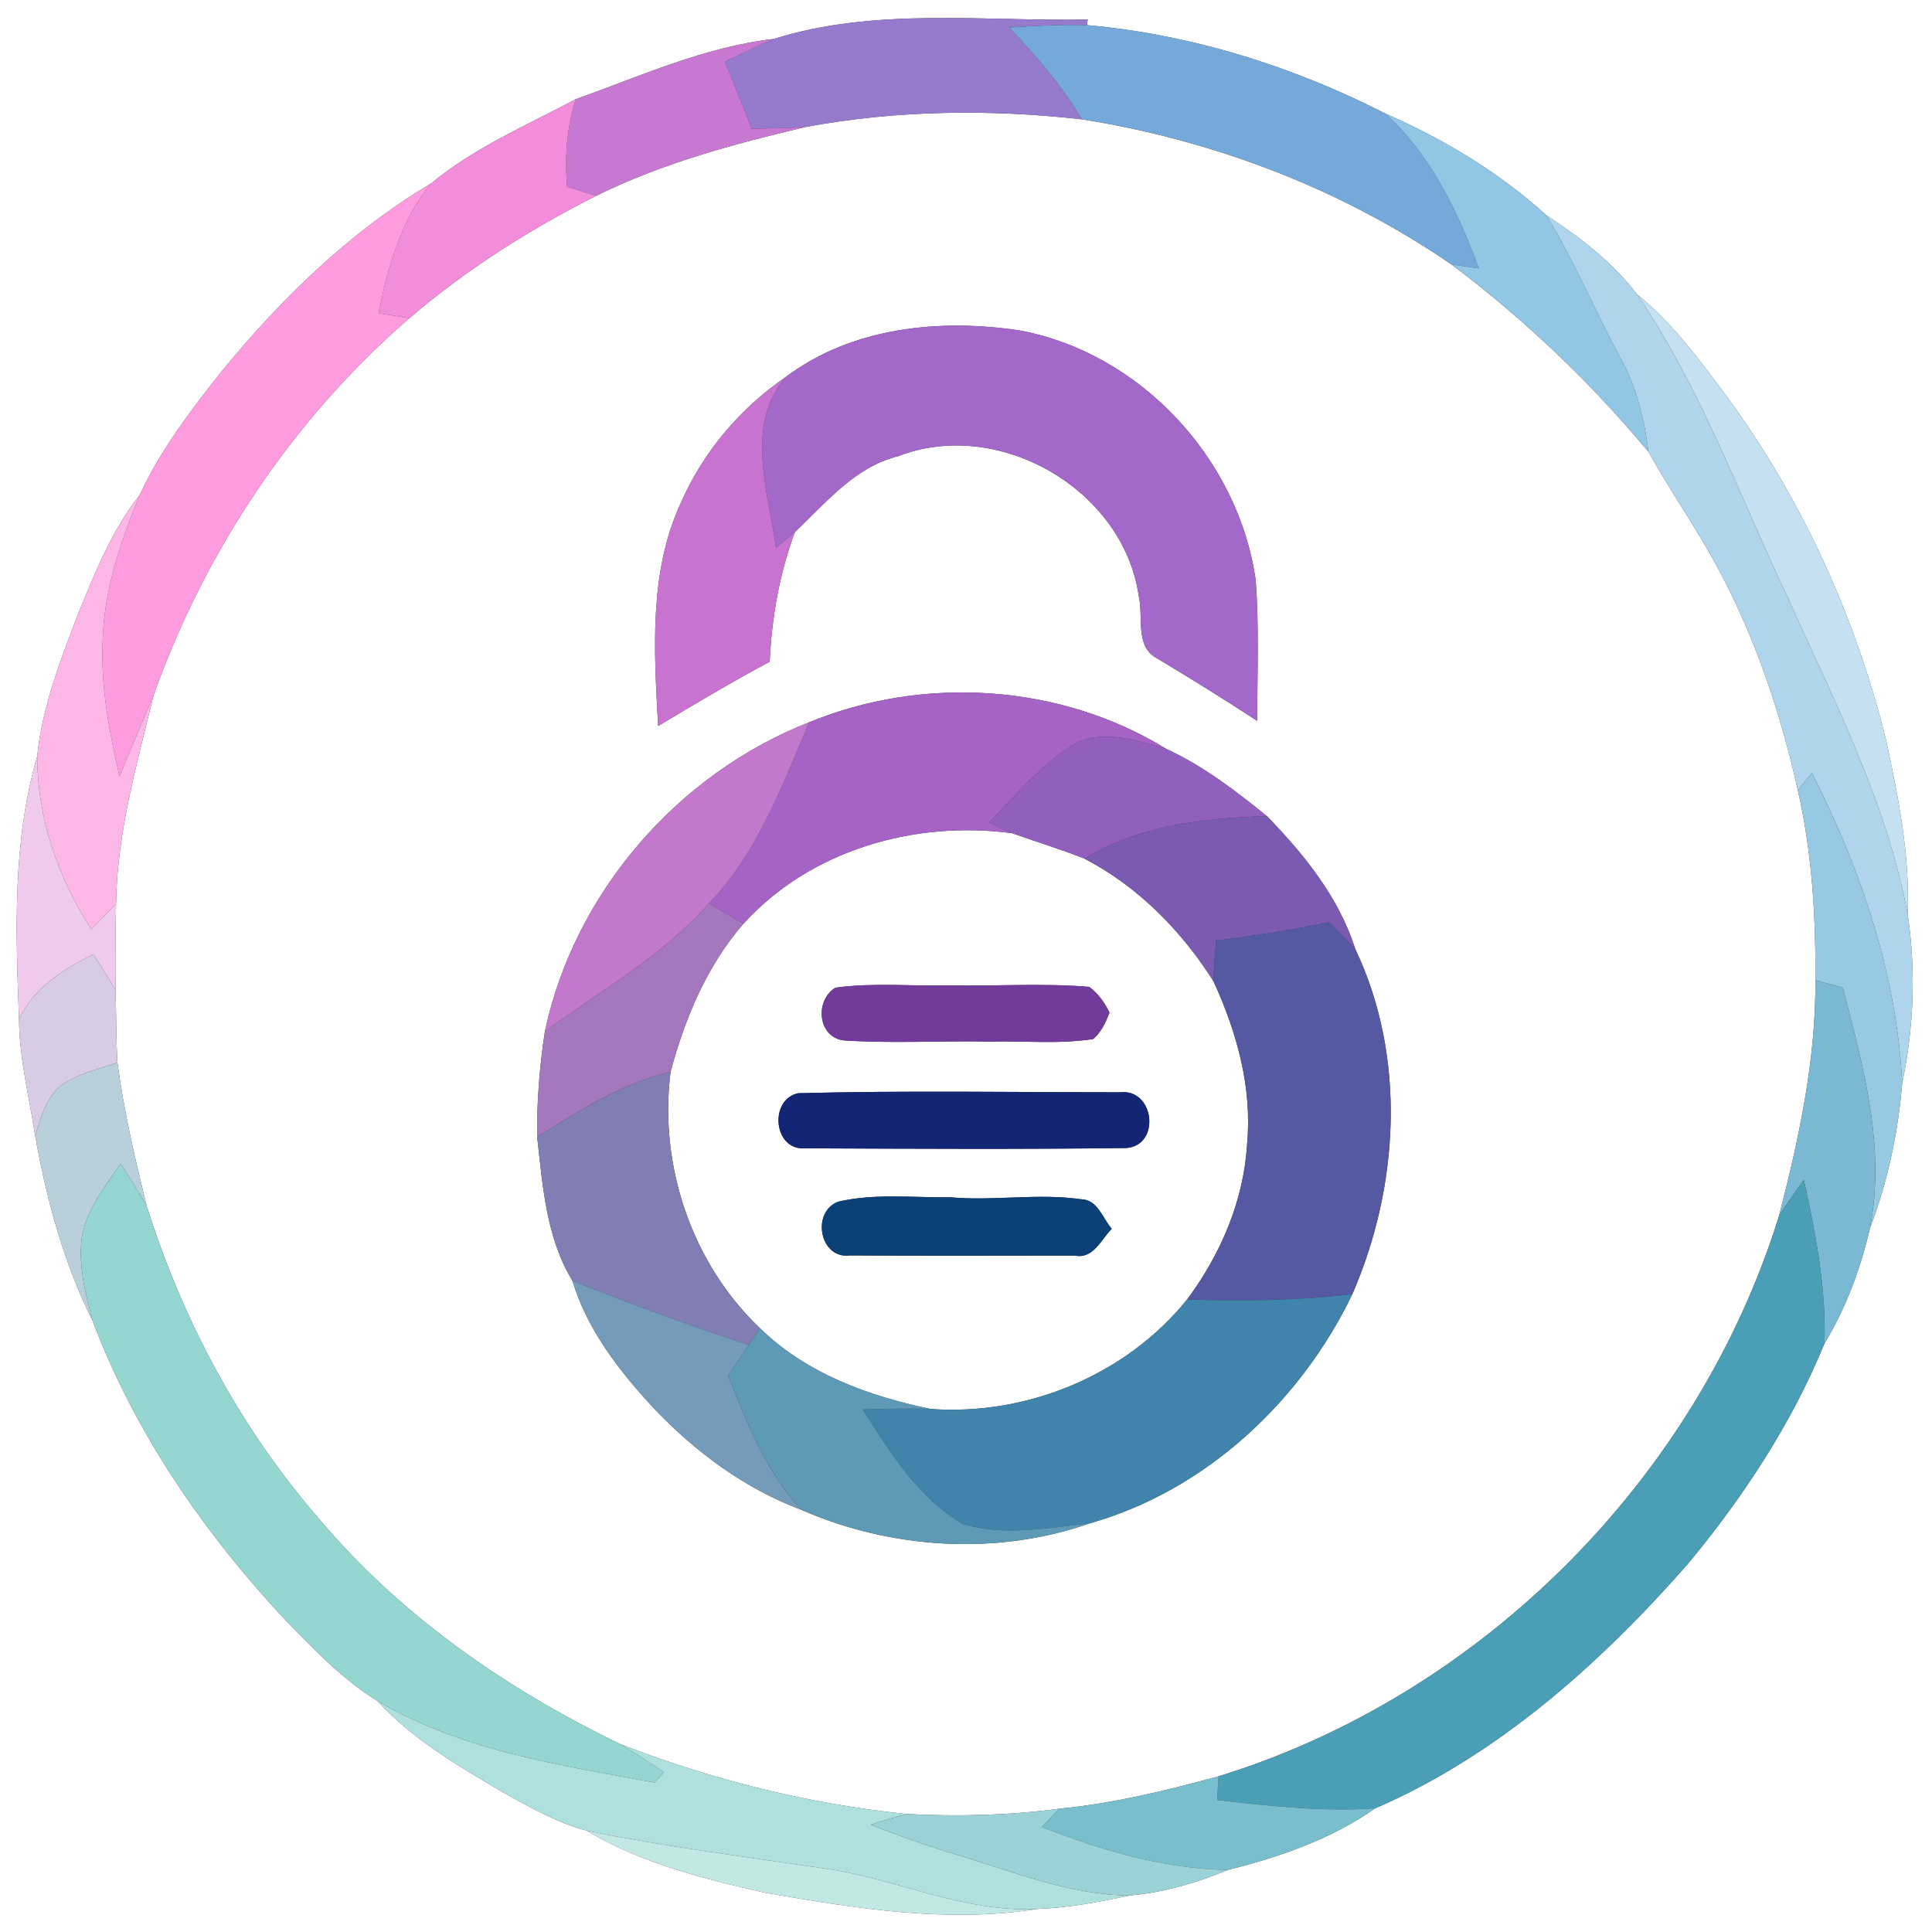 <?xml version="1.0" encoding="UTF-8" ?>
<!DOCTYPE svg PUBLIC "-//W3C//DTD SVG 1.1//EN" "http://www.w3.org/Graphics/SVG/1.1/DTD/svg11.dtd">
<svg width="250pt" height="250pt" viewBox="0 0 250 250" version="1.1" xmlns="http://www.w3.org/2000/svg">
<rect x="0" y="0" width="250" height="250" fill="#333333" stroke="none"/>
<g id="#ffffffff">
<path fill="#ffffff" opacity="1.00" d=" M 0.00 0.00 L 250.00 0.00 L 250.00 250.00 L 0.00 250.00 L 0.00 0.00 M 100.12 5.04 C 91.17 6.07 82.90 9.84 74.50 12.84 C 68.13 16.22 61.37 19.11 55.78 23.74 C 45.15 30.06 36.17 38.87 28.40 48.40 C 24.53 53.31 20.70 58.36 18.07 64.06 C 14.51 68.55 12.37 73.91 10.22 79.16 C 7.89 85.21 5.47 91.38 4.81 97.88 C 1.59 108.93 2.03 120.53 2.46 131.90 C 2.50 136.98 3.78 141.96 4.55 146.96 C 6.02 155.21 8.24 163.45 12.01 170.97 C 17.49 185.52 26.54 198.56 37.14 209.86 C 40.77 213.56 44.41 217.38 48.85 220.11 C 53.41 225.10 59.31 228.51 65.07 231.92 C 68.55 233.85 72.06 235.87 75.93 236.89 C 82.99 241.12 91.11 243.14 99.07 244.93 C 110.63 246.94 122.50 248.88 134.22 247.02 C 138.25 246.87 142.22 246.12 146.16 245.28 C 150.56 244.90 154.84 243.63 158.91 241.96 C 165.57 240.29 172.26 237.99 177.92 234.01 C 193.82 227.14 207.05 215.29 218.39 202.39 C 225.55 193.77 231.83 184.23 236.09 173.84 C 238.87 169.26 240.74 164.17 241.96 158.97 C 244.26 152.95 245.61 146.57 246.14 140.16 C 247.65 133.00 247.94 125.54 246.85 118.30 C 247.15 110.72 245.67 103.25 244.08 95.88 C 240.15 79.95 233.25 64.71 223.55 51.45 C 220.02 46.70 216.48 41.85 211.84 38.09 C 208.67 33.94 204.46 30.71 200.11 27.87 C 194.02 22.32 186.77 17.98 179.23 14.68 C 167.26 8.57 154.07 4.44 140.65 3.25 L 140.75 2.53 C 127.21 2.78 113.26 0.93 100.12 5.04 Z" />
<path fill="#ffffff" opacity="1.00" d=" M 104.29 16.42 C 116.05 14.24 128.14 14.11 140.00 15.44 C 157.03 18.15 173.53 24.41 187.77 34.19 C 197.20 41.27 205.78 49.41 213.32 58.48 C 216.17 63.62 219.59 68.43 222.35 73.62 C 227.16 82.60 230.43 92.33 232.64 102.26 C 234.48 110.31 234.97 118.60 234.91 126.83 C 234.98 137.18 232.78 147.35 230.21 157.32 C 219.65 191.33 191.74 219.35 157.69 229.85 C 150.92 231.70 144.06 233.36 137.06 234.05 C 130.50 234.92 123.87 235.07 117.27 234.73 C 104.58 233.41 92.13 230.32 80.25 225.68 C 65.59 218.61 51.91 209.13 41.36 196.63 C 31.13 184.87 23.64 170.90 18.98 156.05 C 17.47 149.92 16.02 143.76 15.20 137.51 C 15.01 134.39 15.06 131.27 14.95 128.15 C 14.92 124.42 14.94 120.68 15.02 116.95 C 15.13 107.72 17.75 98.80 19.89 89.90 C 26.58 71.19 37.93 54.17 52.99 41.16 C 60.31 34.88 68.52 29.69 77.12 25.35 C 85.70 21.10 95.01 18.61 104.29 16.42 M 101.68 48.78 C 95.77 52.83 90.99 58.48 88.11 65.05 C 83.93 74.07 84.64 84.29 85.16 93.95 C 89.92 91.08 94.70 88.25 99.60 85.62 C 99.86 79.89 100.86 74.22 102.87 68.83 C 106.90 65.05 110.58 60.43 116.22 59.03 C 129.20 53.99 145.37 63.31 147.35 77.11 C 148.00 79.80 146.78 83.70 149.78 85.22 C 154.12 87.84 158.43 90.49 162.67 93.28 C 162.70 87.22 162.93 81.14 162.49 75.09 C 160.29 59.42 147.60 45.67 131.95 42.76 C 121.62 41.20 110.25 42.33 101.68 48.78 M 104.71 93.46 C 87.70 100.12 74.31 115.53 70.51 133.46 C 69.82 137.98 69.45 142.54 69.51 147.12 C 70.22 153.43 70.67 160.17 74.07 165.72 C 75.99 172.11 80.18 177.46 84.65 182.28 C 89.99 187.89 96.37 192.62 103.66 195.36 C 115.29 200.46 129.03 201.34 141.07 197.10 C 156.02 192.86 168.32 181.34 174.99 167.47 C 181.07 153.49 182.01 136.76 175.38 122.82 C 173.26 116.14 168.77 110.57 163.95 105.62 C 159.90 102.33 155.70 99.11 150.93 96.92 C 137.27 88.48 119.51 87.36 104.71 93.46 Z" />
<path fill="#ffffff" opacity="1.00" d=" M 96.19 119.54 C 104.88 109.97 118.37 106.12 130.99 107.82 C 134.09 108.94 137.26 109.88 140.33 111.11 C 147.27 114.72 152.86 120.42 157.03 126.98 C 160.05 133.57 162.06 140.76 161.37 148.07 C 160.94 155.36 157.95 162.33 153.61 168.15 C 145.72 177.93 132.92 183.22 120.43 182.32 C 112.38 180.66 104.33 177.72 98.34 171.87 C 89.50 163.46 85.24 150.77 86.77 138.71 C 88.61 131.79 91.46 125.00 96.19 119.54 M 108.12 127.80 C 105.38 129.44 105.81 134.26 109.21 134.63 C 115.46 135.04 121.74 134.65 128.00 134.78 C 132.48 134.66 137.01 135.14 141.46 134.45 C 142.50 133.57 143.08 132.28 143.57 131.04 C 142.96 129.75 142.10 128.56 140.95 127.70 C 134.98 127.20 128.98 127.63 123.00 127.50 C 118.04 127.64 113.04 127.13 108.12 127.80 M 103.31 141.46 C 99.48 142.23 100.06 148.90 104.15 148.59 C 118.03 148.65 131.92 148.73 145.80 148.55 C 150.23 148.13 149.36 140.86 144.97 141.34 C 131.09 141.34 117.18 141.10 103.31 141.46 M 108.45 155.50 C 104.92 156.86 106.09 162.99 109.99 162.45 C 119.68 162.52 129.38 162.47 139.08 162.47 C 141.47 162.96 142.46 160.41 143.86 159.01 C 142.67 157.63 142.04 155.20 139.87 155.18 C 134.27 154.38 128.62 155.43 123.00 154.93 C 118.16 154.99 113.20 154.39 108.45 155.50 Z" />
</g>
<g id="#967aceff">
<path fill="#967ace" opacity="1.00" d=" M 100.12 5.04 C 113.26 0.93 127.21 2.78 140.75 2.53 L 140.65 3.25 C 137.29 3.15 133.93 3.34 130.58 3.56 C 134.08 7.22 137.41 11.07 140.00 15.44 C 128.14 14.11 116.05 14.24 104.29 16.42 C 101.96 16.58 99.62 16.61 97.29 16.66 C 96.13 13.77 94.97 10.88 93.81 7.99 C 95.90 6.98 97.98 5.94 100.12 5.04 Z" />
</g>
<g id="#75a9daff">
<path fill="#75a9da" opacity="1.00" d=" M 130.58 3.56 C 133.93 3.34 137.29 3.15 140.65 3.25 C 154.07 4.44 167.26 8.57 179.23 14.68 C 185.15 20.02 188.64 27.37 191.37 34.73 C 190.17 34.57 188.97 34.39 187.77 34.19 C 173.53 24.41 157.03 18.15 140.00 15.44 C 137.41 11.07 134.08 7.22 130.58 3.56 Z" />
</g>
<g id="#c778d1ff">
<path fill="#c778d1" opacity="1.00" d=" M 74.50 12.84 C 82.90 9.84 91.17 6.07 100.12 5.04 C 97.98 5.94 95.90 6.98 93.81 7.99 C 94.97 10.88 96.13 13.77 97.29 16.66 C 99.62 16.61 101.96 16.58 104.29 16.42 C 95.01 18.61 85.70 21.10 77.12 25.35 C 75.87 24.95 74.63 24.56 73.38 24.16 C 73.06 20.35 73.33 16.49 74.50 12.84 Z" />
</g>
<g id="#f28ddbff">
<path fill="#f28ddb" opacity="1.00" d=" M 55.78 23.74 C 61.37 19.11 68.13 16.22 74.50 12.84 C 73.33 16.49 73.06 20.35 73.38 24.16 C 74.63 24.56 75.87 24.95 77.12 25.35 C 68.52 29.69 60.31 34.88 52.99 41.16 C 51.65 40.95 50.32 40.75 48.98 40.54 C 50.20 34.59 51.84 28.52 55.78 23.74 Z" />
</g>
<g id="#92c6e5ff">
<path fill="#92c6e5" opacity="1.00" d=" M 179.23 14.68 C 186.77 17.98 194.02 22.32 200.11 27.87 C 203.71 33.79 206.38 40.22 209.68 46.31 C 211.80 50.05 212.77 54.26 213.32 58.48 C 205.78 49.41 197.20 41.27 187.77 34.19 C 188.97 34.39 190.17 34.57 191.37 34.73 C 188.64 27.37 185.15 20.02 179.23 14.68 Z" />
</g>
<g id="#ff9ce0ff">
<path fill="#ff9ce0" opacity="1.00" d=" M 28.40 48.40 C 36.17 38.87 45.15 30.06 55.78 23.74 C 51.84 28.52 50.20 34.59 48.98 40.54 C 50.32 40.75 51.65 40.95 52.99 41.16 C 37.93 54.17 26.58 71.19 19.89 89.90 C 18.44 93.43 16.92 96.92 15.46 100.45 C 14.15 94.77 13.04 88.97 13.28 83.12 C 13.40 76.48 15.60 70.13 18.07 64.06 C 20.70 58.36 24.53 53.31 28.40 48.40 Z" />
</g>
<g id="#aed5ecff">
<path fill="#aed5ec" opacity="1.00" d=" M 200.11 27.87 C 204.46 30.71 208.67 33.94 211.84 38.09 C 220.14 50.31 225.14 64.30 231.45 77.56 C 237.37 90.80 244.18 103.90 246.85 118.30 C 247.94 125.54 247.65 133.00 246.14 140.16 C 245.46 126.08 240.78 112.51 234.46 100.02 C 234.01 100.58 233.10 101.70 232.64 102.26 C 230.43 92.33 227.16 82.60 222.35 73.62 C 219.59 68.43 216.17 63.62 213.32 58.48 C 212.77 54.26 211.80 50.05 209.68 46.31 C 206.38 40.22 203.71 33.79 200.11 27.87 Z" />
</g>
<g id="#c4e0f1ff">
<path fill="#c4e0f1" opacity="1.00" d=" M 211.84 38.09 C 216.48 41.85 220.02 46.70 223.55 51.45 C 233.25 64.71 240.15 79.95 244.08 95.88 C 245.67 103.25 247.15 110.72 246.85 118.30 C 244.18 103.90 237.37 90.80 231.45 77.56 C 225.14 64.30 220.14 50.31 211.84 38.09 Z" />
</g>
<g id="#a468caff">
<path fill="#a468ca" opacity="1.00" d=" M 101.68 48.78 C 110.25 42.33 121.62 41.20 131.95 42.76 C 147.60 45.67 160.29 59.42 162.49 75.09 C 162.93 81.14 162.70 87.22 162.67 93.28 C 158.43 90.49 154.12 87.84 149.78 85.22 C 146.78 83.70 148.00 79.80 147.35 77.11 C 145.37 63.31 129.20 53.99 116.22 59.03 C 110.58 60.43 106.90 65.05 102.87 68.83 C 102.06 69.53 101.23 70.23 100.41 70.92 C 99.46 63.65 96.27 55.11 101.68 48.78 Z" />
</g>
<g id="#c873d0ff">
<path fill="#c873d0" opacity="1.00" d=" M 88.11 65.05 C 90.99 58.48 95.77 52.83 101.68 48.78 C 96.27 55.11 99.46 63.65 100.41 70.92 C 101.23 70.23 102.06 69.53 102.87 68.83 C 100.86 74.22 99.86 79.89 99.60 85.62 C 94.70 88.25 89.92 91.08 85.16 93.95 C 84.64 84.29 83.93 74.07 88.11 65.05 Z" />
</g>
<g id="#fdb7e7ff">
<path fill="#fdb7e7" opacity="1.00" d=" M 10.22 79.16 C 12.37 73.91 14.51 68.55 18.07 64.06 C 15.60 70.13 13.40 76.48 13.28 83.12 C 13.04 88.97 14.15 94.77 15.46 100.45 C 16.92 96.92 18.44 93.43 19.89 89.90 C 17.75 98.80 15.13 107.72 15.02 116.95 C 13.95 118.05 12.88 119.15 11.81 120.24 C 7.49 113.59 4.84 105.87 4.81 97.88 C 5.47 91.38 7.89 85.21 10.22 79.16 Z" />
</g>
<g id="#a564c5ff">
<path fill="#a564c5" opacity="1.00" d=" M 104.71 93.46 C 119.51 87.36 137.27 88.48 150.93 96.92 C 147.00 95.78 142.35 94.15 138.57 96.58 C 134.49 99.20 131.35 102.99 127.99 106.43 C 128.98 106.90 129.98 107.38 130.99 107.82 C 118.37 106.12 104.88 109.97 96.19 119.54 C 94.71 118.66 93.23 117.77 91.75 116.89 C 98.05 110.33 101.21 101.67 104.71 93.46 Z" />
</g>
<g id="#c279cbff">
<path fill="#c279cb" opacity="1.00" d=" M 70.51 133.46 C 74.31 115.53 87.70 100.12 104.71 93.46 C 101.21 101.67 98.05 110.33 91.75 116.89 C 85.75 123.71 77.76 128.17 70.51 133.46 Z" />
</g>
<g id="#935fbeff">
<path fill="#935fbe" opacity="1.00" d=" M 138.57 96.58 C 142.35 94.15 147.00 95.78 150.93 96.92 C 155.70 99.11 159.90 102.33 163.95 105.62 C 155.81 105.84 147.43 106.79 140.33 111.11 C 137.26 109.88 134.09 108.94 130.99 107.82 C 129.98 107.38 128.98 106.90 127.99 106.43 C 131.35 102.99 134.49 99.20 138.57 96.58 Z" />
</g>
<g id="#f0caebff">
<path fill="#f0caeb" opacity="1.00" d=" M 2.46 131.90 C 2.03 120.53 1.59 108.93 4.81 97.88 C 4.84 105.87 7.49 113.59 11.81 120.24 C 12.88 119.15 13.95 118.05 15.02 116.95 C 14.94 120.68 14.92 124.42 14.95 128.15 C 14.05 126.56 13.05 125.02 12.06 123.49 C 8.22 125.44 4.32 127.81 2.46 131.90 Z" />
</g>
<g id="#98c9e2ff">
<path fill="#98c9e2" opacity="1.00" d=" M 234.46 100.02 C 240.78 112.51 245.46 126.08 246.14 140.16 C 245.61 146.57 244.26 152.95 241.96 158.97 C 244.05 148.46 241.08 137.93 238.46 127.81 C 237.27 127.48 236.09 127.16 234.91 126.83 C 234.97 118.60 234.48 110.31 232.64 102.26 C 233.10 101.70 234.01 100.58 234.46 100.02 Z" />
</g>
<g id="#7b5bb2ff">
<path fill="#7b5bb2" opacity="1.00" d=" M 140.33 111.11 C 147.43 106.79 155.81 105.84 163.95 105.62 C 168.77 110.57 173.26 116.14 175.38 122.82 C 174.29 121.62 173.15 120.48 172.01 119.34 C 167.16 120.35 162.27 121.10 157.36 121.70 C 157.23 123.46 157.09 125.22 157.03 126.98 C 152.86 120.42 147.27 114.72 140.33 111.11 Z" />
</g>
<g id="#a577bdff">
<path fill="#a577bd" opacity="1.00" d=" M 70.51 133.46 C 77.76 128.17 85.75 123.71 91.75 116.89 C 93.23 117.77 94.71 118.66 96.19 119.54 C 91.46 125.00 88.61 131.79 86.77 138.71 C 80.42 140.13 74.97 143.76 69.51 147.12 C 69.45 142.54 69.82 137.98 70.51 133.46 Z" />
</g>
<g id="#5558a3ff">
<path fill="#5558a3" opacity="1.00" d=" M 157.36 121.70 C 162.27 121.10 167.16 120.35 172.01 119.34 C 173.15 120.48 174.29 121.62 175.38 122.82 C 182.01 136.76 181.07 153.49 174.99 167.47 C 167.90 168.30 160.74 168.38 153.61 168.15 C 157.95 162.33 160.94 155.36 161.37 148.07 C 162.06 140.76 160.05 133.57 157.03 126.98 C 157.09 125.22 157.23 123.46 157.36 121.70 Z" />
</g>
<g id="#d7cce3ff">
<path fill="#d7cce3" opacity="1.00" d=" M 2.46 131.90 C 4.32 127.81 8.22 125.44 12.06 123.49 C 13.05 125.02 14.05 126.56 14.95 128.15 C 15.06 131.27 15.01 134.39 15.20 137.51 C 12.82 138.29 10.33 138.88 8.19 140.24 C 5.99 141.77 5.34 144.57 4.55 146.96 C 3.78 141.96 2.50 136.98 2.46 131.90 Z" />
</g>
<g id="#7ab8d4ff">
<path fill="#7ab8d4" opacity="1.00" d=" M 234.91 126.83 C 236.09 127.16 237.27 127.48 238.46 127.81 C 241.08 137.93 244.05 148.46 241.96 158.97 C 240.74 164.17 238.87 169.26 236.09 173.84 C 236.32 166.69 234.94 159.62 233.42 152.68 C 232.33 154.21 231.22 155.73 230.21 157.32 C 232.78 147.35 234.98 137.18 234.91 126.83 Z" />
</g>
<g id="#713b9cff">
<path fill="#713b9c" opacity="1.00" d=" M 108.12 127.80 C 113.04 127.13 118.04 127.64 123.00 127.50 C 128.98 127.63 134.98 127.20 140.95 127.70 C 142.10 128.56 142.96 129.75 143.57 131.04 C 143.08 132.28 142.50 133.57 141.46 134.45 C 137.01 135.14 132.48 134.66 128.00 134.78 C 121.74 134.65 115.46 135.04 109.21 134.63 C 105.81 134.26 105.38 129.44 108.12 127.80 Z" />
</g>
<g id="#b9d0dbff">
<path fill="#b9d0db" opacity="1.00" d=" M 8.19 140.24 C 10.33 138.88 12.82 138.29 15.20 137.51 C 16.02 143.76 17.47 149.92 18.98 156.05 C 17.94 154.18 16.77 152.39 15.62 150.59 C 13.54 153.61 11.05 156.65 10.55 160.41 C 10.17 163.99 11.07 167.54 12.01 170.97 C 8.24 163.45 6.02 155.21 4.55 146.96 C 5.34 144.57 5.99 141.77 8.19 140.24 Z" />
</g>
<g id="#807eb3ff">
<path fill="#807eb3" opacity="1.00" d=" M 69.51 147.12 C 74.97 143.76 80.42 140.13 86.77 138.71 C 85.24 150.77 89.50 163.46 98.34 171.87 C 97.98 172.42 97.25 173.51 96.88 174.06 C 89.21 171.46 81.57 168.76 74.07 165.72 C 70.67 160.17 70.22 153.43 69.51 147.12 Z" />
</g>
<g id="#142575ff">
<path fill="#142575" opacity="1.00" d=" M 103.31 141.46 C 117.18 141.10 131.09 141.34 144.97 141.34 C 149.36 140.86 150.23 148.13 145.80 148.55 C 131.92 148.73 118.03 148.65 104.15 148.59 C 100.06 148.90 99.48 142.23 103.31 141.46 Z" />
</g>
<g id="#95d6d1ff">
<path fill="#95d6d1" opacity="1.00" d=" M 10.55 160.41 C 11.05 156.65 13.54 153.61 15.62 150.59 C 16.77 152.39 17.94 154.18 18.98 156.05 C 23.64 170.90 31.13 184.87 41.36 196.63 C 51.91 209.13 65.59 218.61 80.25 225.68 C 82.18 226.82 84.04 228.09 85.92 229.33 C 85.62 229.66 85.01 230.33 84.71 230.67 C 72.45 228.40 59.78 226.54 48.85 220.11 C 44.41 217.38 40.77 213.56 37.14 209.86 C 26.54 198.56 17.49 185.52 12.01 170.97 C 11.07 167.54 10.17 163.99 10.55 160.41 Z" />
</g>
<g id="#4a9fb6ff">
<path fill="#4a9fb6" opacity="1.00" d=" M 230.21 157.32 C 231.22 155.73 232.33 154.21 233.42 152.68 C 234.94 159.62 236.32 166.69 236.09 173.84 C 231.83 184.23 225.55 193.77 218.39 202.39 C 207.05 215.29 193.82 227.14 177.92 234.01 C 171.09 234.45 164.26 233.71 157.49 232.92 C 157.55 231.89 157.62 230.87 157.69 229.85 C 191.74 219.35 219.65 191.33 230.21 157.32 Z" />
</g>
<g id="#0b4077ff">
<path fill="#0b4077" opacity="1.00" d=" M 108.45 155.50 C 113.20 154.39 118.16 154.99 123.00 154.93 C 128.62 155.43 134.27 154.38 139.87 155.18 C 142.04 155.20 142.67 157.63 143.86 159.01 C 142.46 160.41 141.47 162.96 139.08 162.47 C 129.38 162.47 119.68 162.52 109.99 162.45 C 106.09 162.99 104.92 156.86 108.45 155.50 Z" />
</g>
<g id="#749bb9ff">
<path fill="#749bb9" opacity="1.00" d=" M 74.07 165.72 C 81.57 168.76 89.21 171.46 96.88 174.06 C 95.99 175.39 95.10 176.71 94.21 178.04 C 96.69 184.13 99.12 190.45 103.66 195.36 C 96.37 192.62 89.99 187.89 84.65 182.28 C 80.18 177.46 75.99 172.11 74.07 165.72 Z" />
</g>
<g id="#4084abff">
<path fill="#4084ab" opacity="1.00" d=" M 153.61 168.15 C 160.74 168.38 167.90 168.30 174.99 167.47 C 168.32 181.34 156.02 192.86 141.07 197.10 C 135.65 197.71 129.94 198.81 124.60 197.21 C 118.82 193.84 115.14 187.90 111.63 182.38 C 114.57 182.30 117.50 182.22 120.43 182.32 C 132.92 183.22 145.72 177.93 153.61 168.15 Z" />
</g>
<g id="#5e9ab5ff">
<path fill="#5e9ab5" opacity="1.00" d=" M 98.34 171.87 C 104.33 177.72 112.38 180.66 120.43 182.32 C 117.50 182.22 114.57 182.30 111.63 182.38 C 115.14 187.90 118.82 193.84 124.60 197.21 C 129.94 198.81 135.65 197.71 141.07 197.10 C 129.03 201.34 115.29 200.46 103.66 195.36 C 99.12 190.45 96.69 184.13 94.21 178.04 C 95.10 176.71 95.99 175.39 96.88 174.06 C 97.25 173.51 97.98 172.42 98.34 171.87 Z" />
</g>
<g id="#aee0ddff">
<path fill="#aee0dd" opacity="1.00" d=" M 48.85 220.11 C 59.78 226.54 72.45 228.40 84.71 230.67 C 85.01 230.33 85.62 229.66 85.92 229.33 C 84.04 228.09 82.18 226.82 80.25 225.68 C 92.13 230.32 104.58 233.41 117.27 234.73 C 115.72 235.14 114.20 235.63 112.67 236.11 C 116.35 237.57 120.10 238.88 123.90 240.03 C 131.20 242.22 138.42 245.20 146.16 245.28 C 142.22 246.12 138.25 246.87 134.22 247.02 C 124.52 247.54 115.69 242.95 106.25 241.72 C 96.13 240.22 85.96 238.94 75.93 236.89 C 72.06 235.87 68.55 233.85 65.07 231.92 C 59.31 228.51 53.41 225.10 48.85 220.11 Z" />
</g>
<g id="#78beccff">
<path fill="#78becc" opacity="1.00" d=" M 137.06 234.05 C 144.06 233.36 150.92 231.70 157.69 229.85 C 157.62 230.87 157.55 231.89 157.49 232.92 C 164.26 233.71 171.09 234.45 177.92 234.01 C 172.26 237.99 165.57 240.29 158.91 241.96 C 150.58 241.85 142.51 239.41 134.81 236.42 C 135.56 235.63 136.31 234.84 137.06 234.05 Z" />
</g>
<g id="#9ad2d8ff">
<path fill="#9ad2d8" opacity="1.00" d=" M 117.27 234.73 C 123.87 235.07 130.50 234.92 137.06 234.05 C 136.31 234.84 135.56 235.63 134.81 236.42 C 142.51 239.41 150.58 241.85 158.91 241.96 C 154.84 243.63 150.56 244.90 146.16 245.28 C 138.42 245.20 131.20 242.22 123.90 240.03 C 120.10 238.88 116.35 237.57 112.67 236.11 C 114.20 235.63 115.72 235.14 117.27 234.73 Z" />
</g>
<g id="#c2e8e5ff">
<path fill="#c2e8e5" opacity="1.00" d=" M 75.93 236.89 C 85.96 238.94 96.13 240.22 106.25 241.72 C 115.69 242.95 124.52 247.54 134.22 247.02 C 122.50 248.88 110.63 246.94 99.07 244.93 C 91.11 243.14 82.99 241.12 75.93 236.89 Z" />
</g>
</svg>
